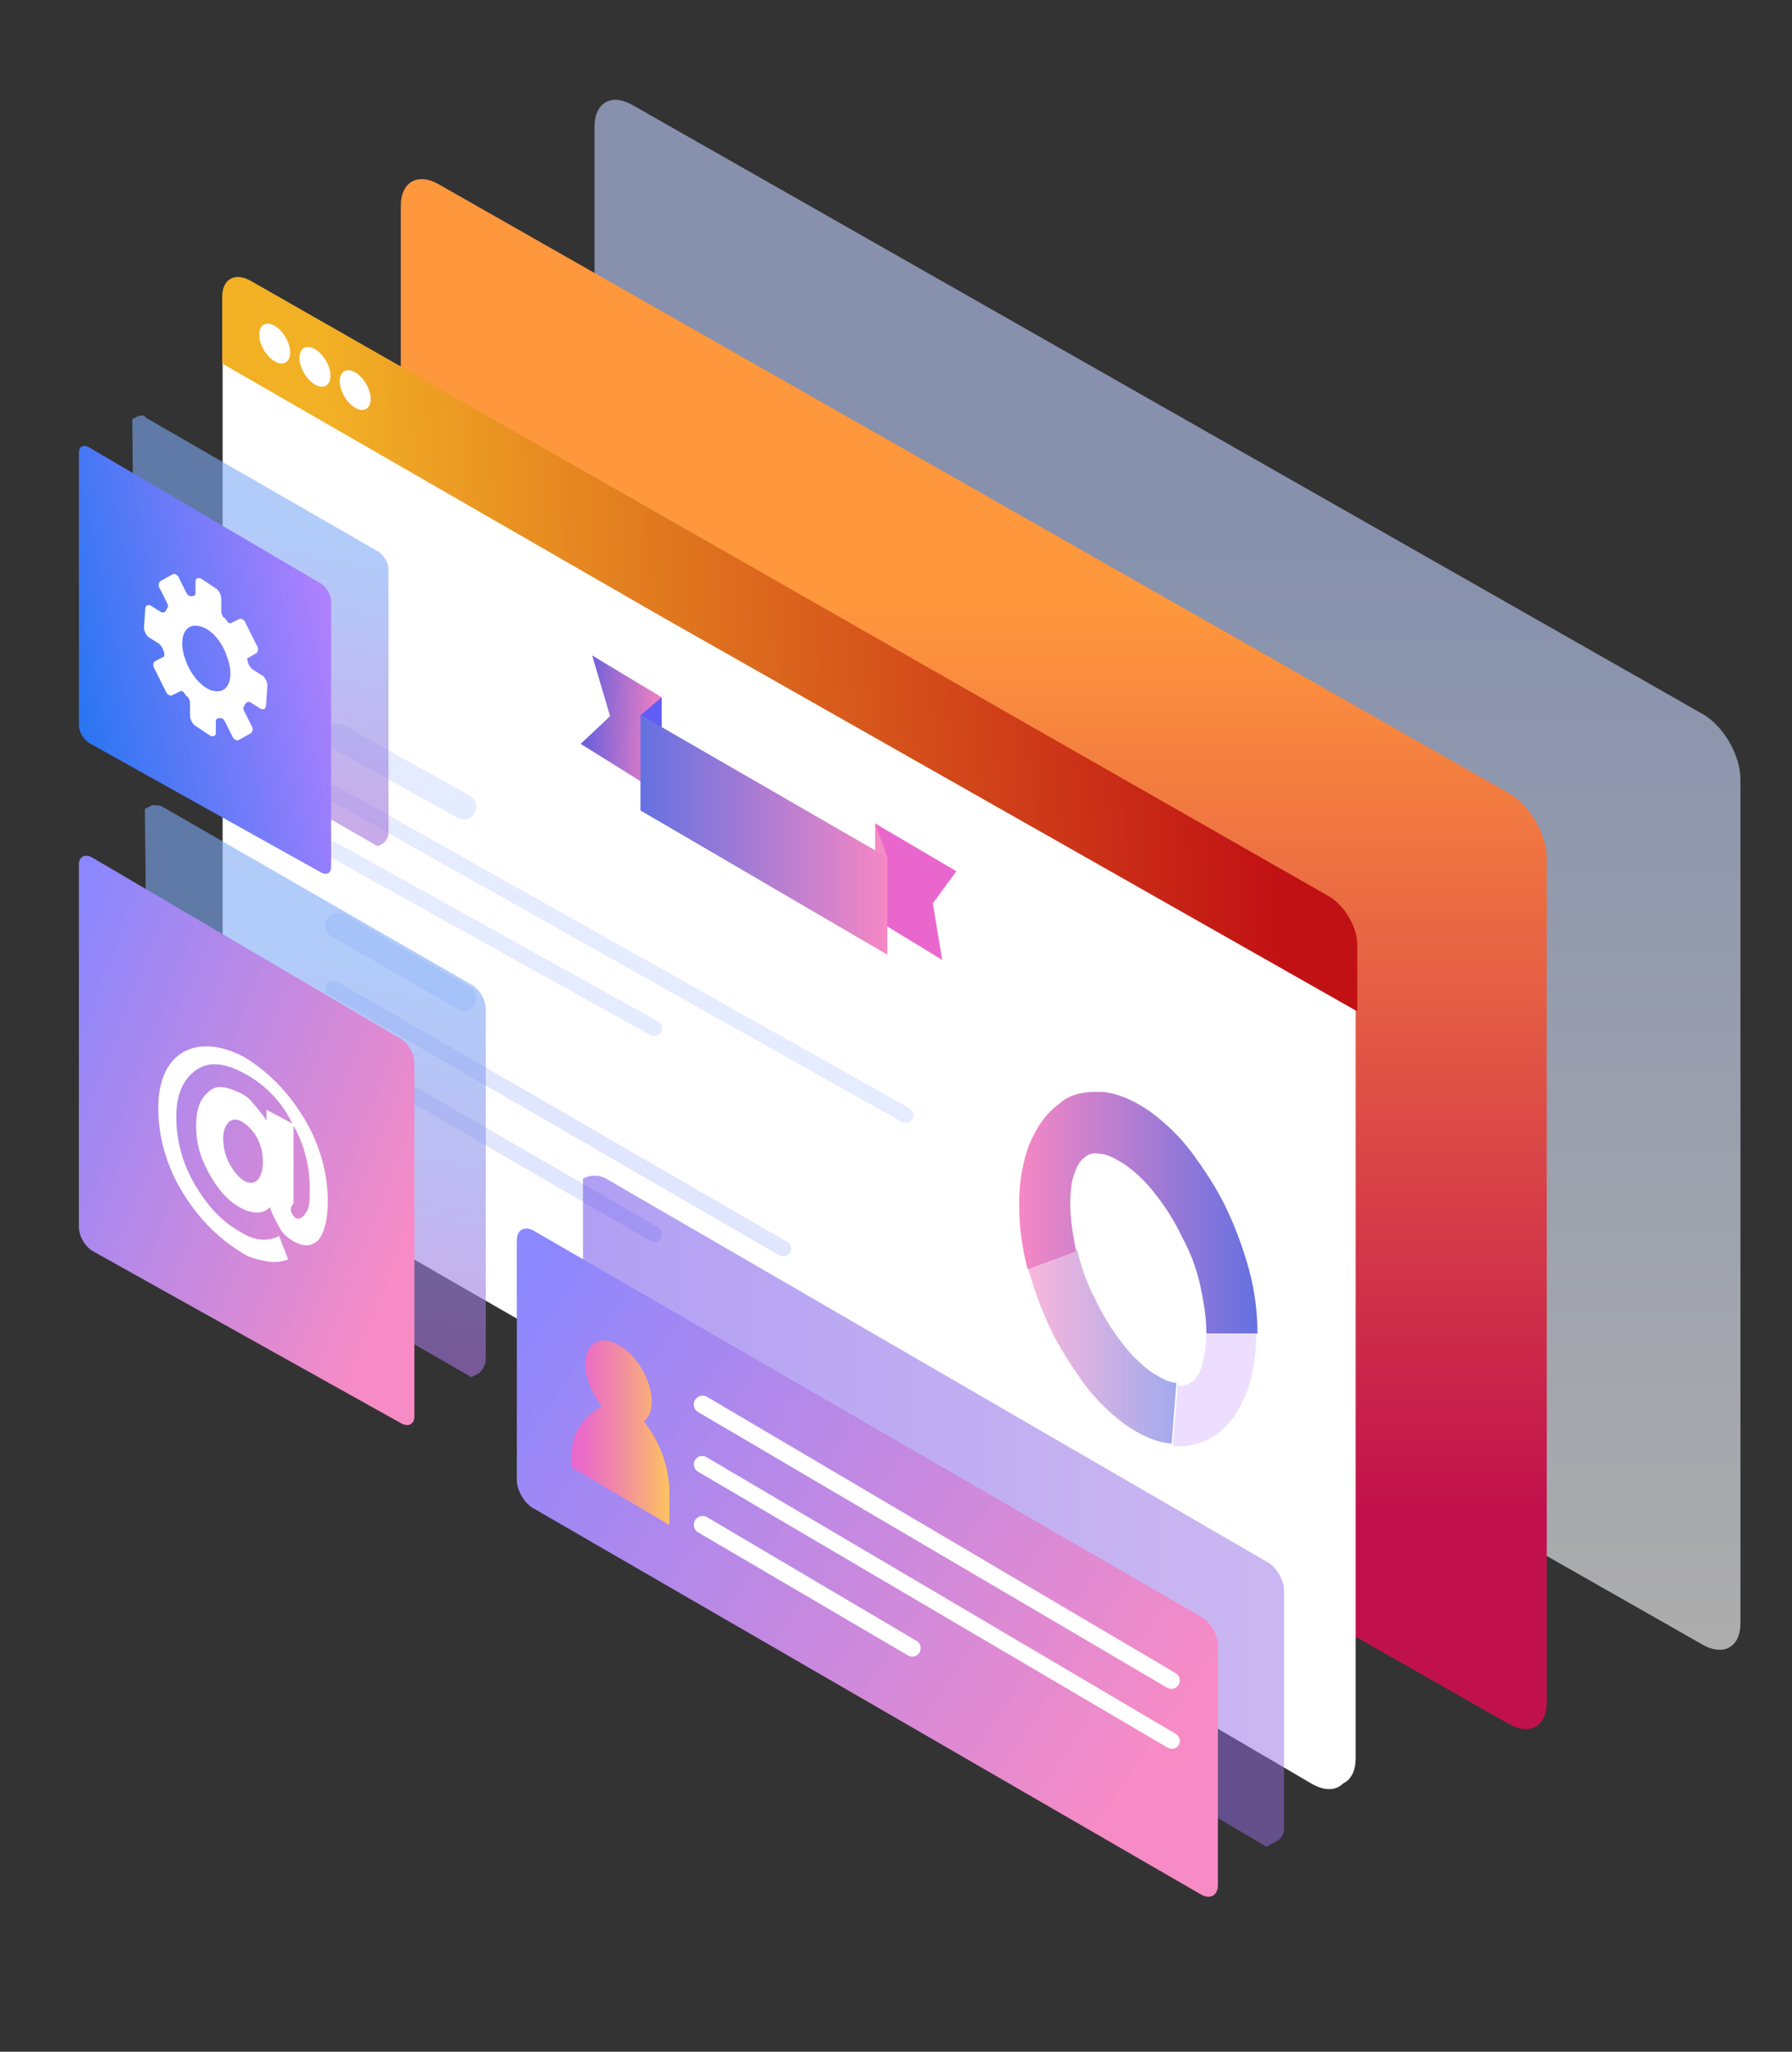 <svg height="1274" node-id="1" sillyvg="true" template-height="1274" template-width="1113" version="1.1"
     viewBox="0 0 1113 1274" width="1113" xmlns="http://www.w3.org/2000/svg" xmlns:xlink="http://www.w3.org/1999/xlink">
    <rect x="0" y="0" width="1113" height="1274" fill="#333333" stroke="none"/>
    <defs node-id="91">
        <linearGradient gradientUnits="userSpaceOnUse" id="paint0_linear_1707_19427" node-id="37" spreadMethod="pad"
                        x1="725.124" x2="725.124" y1="331.053" y2="1020">
            <stop offset="0.02" stop-color="#bfd1ff"/>
            <stop offset="1" stop-color="#ffffff"/>
        </linearGradient>
        <linearGradient gradientUnits="userSpaceOnUse" id="paint1_linear_1707_19427" node-id="40" spreadMethod="pad"
                        x1="609.124" x2="609.124" y1="365.824" y2="937.614">
            <stop offset="0.02" stop-color="#ff973d"/>
            <stop offset="1" stop-color="#c1114d"/>
        </linearGradient>
        <linearGradient gradientUnits="userSpaceOnUse" id="paint2_linear_1707_19427" node-id="43" spreadMethod="pad"
                        x1="489.611" x2="489.611" y1="465.836" y2="1106.82">
            <stop offset="0.02" stop-color="#bfd1ff"/>
            <stop offset="1" stop-color="#ffffff"/>
        </linearGradient>
        <linearGradient gradientUnits="userSpaceOnUse" id="paint3_linear_1707_19427" node-id="46" spreadMethod="pad"
                        x1="347.166" x2="411.343" y1="448.399" y2="450.996">
            <stop offset="0" stop-color="#3c54e2"/>
            <stop offset="1" stop-color="#f582c2"/>
        </linearGradient>
        <linearGradient gradientUnits="userSpaceOnUse" id="paint4_linear_1707_19427" node-id="49" spreadMethod="pad"
                        x1="543.553" x2="594.004" y1="553.675" y2="553.675">
            <stop offset="0" stop-color="#e967cd"/>
            <stop offset="1" stop-color="#e967cd"/>
        </linearGradient>
        <linearGradient gradientUnits="userSpaceOnUse" id="paint5_linear_1707_19427" node-id="52" spreadMethod="pad"
                        x1="397.766" x2="551.122" y1="518.287" y2="518.287">
            <stop offset="0" stop-color="#6571e1"/>
            <stop offset="1" stop-color="#f687c4"/>
        </linearGradient>
        <linearGradient gradientUnits="userSpaceOnUse" id="paint6_linear_1707_19427" node-id="55" spreadMethod="pad"
                        x1="730.662" x2="638.12" y1="836.463" y2="836.463">
            <stop offset="0" stop-color="#6571e1"/>
            <stop offset="1" stop-color="#f687c4"/>
        </linearGradient>
        <linearGradient gradientUnits="userSpaceOnUse" id="paint7_linear_1707_19427" node-id="58" spreadMethod="pad"
                        x1="781.004" x2="633.004" y1="753.037" y2="753.037">
            <stop offset="0" stop-color="#6571e1"/>
            <stop offset="1" stop-color="#f687c4"/>
        </linearGradient>
        <linearGradient gradientUnits="userSpaceOnUse" id="paint8_linear_1707_19427" node-id="61" spreadMethod="pad"
                        x1="242.77" x2="195.149" y1="604.474" y2="838.115">
            <stop offset="0" stop-color="#7eaaf7"/>
            <stop offset="1" stop-color="#a671da"/>
        </linearGradient>
        <linearGradient gradientUnits="userSpaceOnUse" id="paint9_linear_1707_19427" node-id="64" spreadMethod="pad"
                        x1="69.518" x2="316.213" y1="505.879" y2="600.202">
            <stop offset="0" stop-color="#8b87ff"/>
            <stop offset="1" stop-color="#f68bc6"/>
        </linearGradient>
        <linearGradient gradientUnits="userSpaceOnUse" id="paint10_linear_1707_19427" node-id="67" spreadMethod="pad"
                        x1="362.026" x2="797.404" y1="938.289" y2="938.289">
            <stop offset="0" stop-color="#623fe9"/>
            <stop offset="0.168" stop-color="#6d49e8"/>
            <stop offset="0.7" stop-color="#8c65e5"/>
            <stop offset="1" stop-color="#976fe4"/>
        </linearGradient>
        <linearGradient gradientUnits="userSpaceOnUse" id="paint11_linear_1707_19427" node-id="72" spreadMethod="pad"
                        x1="363.875" x2="767.672" y1="732.915" y2="1007.79">
            <stop offset="0" stop-color="#8b87ff"/>
            <stop offset="1" stop-color="#f68bc6"/>
        </linearGradient>
        <linearGradient gradientUnits="userSpaceOnUse" id="paint12_linear_1707_19427" node-id="75" spreadMethod="pad"
                        x1="355.429" x2="416.268" y1="889.089" y2="889.089">
            <stop offset="0" stop-color="#e967cd"/>
            <stop offset="0.159" stop-color="#eb6fc3"/>
            <stop offset="0.429" stop-color="#f086a9"/>
            <stop offset="0.772" stop-color="#f8aa7e"/>
            <stop offset="1" stop-color="#fec55e"/>
        </linearGradient>
        <linearGradient gradientUnits="userSpaceOnUse" id="paint13_linear_1707_19427" node-id="81" spreadMethod="pad"
                        x1="197.003" x2="161.063" y1="336.698" y2="512.666">
            <stop offset="0" stop-color="#7eaaf7"/>
            <stop offset="1" stop-color="#a671da"/>
        </linearGradient>
        <linearGradient gradientUnits="userSpaceOnUse" id="paint14_linear_1707_19427" node-id="84" spreadMethod="pad"
                        x1="55.564" x2="236.776" y1="521.605" y2="484.49">
            <stop offset="0.02" stop-color="#2575f2"/>
            <stop offset="1" stop-color="#b881ff"/>
        </linearGradient>
        <linearGradient gradientUnits="userSpaceOnUse" id="paint15_linear_1707_19427" node-id="87" spreadMethod="pad"
                        x1="201.409" x2="783.983" y1="401.927" y2="370.494">
            <stop offset="0.02" stop-color="#f2b025"/>
            <stop offset="1" stop-color="#c11114"/>
        </linearGradient>
    </defs>
    <path
            d="M 1081.00 483.99 C 1081.00 468.64 1070.17 450.59 1057.53 443.37 L 392.73 65.16 C 380.09 57.94 369.26 63.36 369.26 78.70 L 369.26 602.44 C 369.26 617.78 380.09 635.84 392.73 643.06 L 1057.53 1021.26 C 1070.17 1028.49 1081.00 1023.07 1081.00 1007.73 L 1081.00 483.99 Z"
            fill="url(#paint0_linear_1707_19427)" fill-opacity="0.6" fill-rule="nonzero" node-id="200" stroke="none"
            target-height="970.55" target-width="711.742" target-x="369.258" target-y="57.94"/>
    <path
            d="M 960.68 533.21 C 960.68 517.87 949.85 499.82 937.21 492.60 L 272.41 114.39 C 259.77 107.17 248.94 112.58 248.94 127.93 L 248.94 651.66 C 248.94 667.01 259.77 685.06 272.41 692.28 L 937.21 1070.49 C 949.85 1077.72 960.68 1072.30 960.68 1056.96 L 960.68 533.21 Z"
            fill="url(#paint1_linear_1707_19427)" fill-rule="nonzero" node-id="202" stroke="none" target-height="970.55"
            target-width="711.744" target-x="248.936" target-y="107.167"/>
    <path
            d="M 838.49 637.50 C 838.49 622.16 827.66 604.10 815.02 596.88 L 164.21 218.68 C 151.58 211.45 140.75 216.87 140.75 232.21 L 140.75 685.95 C 140.75 701.30 151.58 719.35 164.21 726.57 L 815.02 1107.78 C 827.66 1115.00 838.49 1109.58 838.49 1094.24 L 838.49 637.50 Z"
            fill="url(#paint2_linear_1707_19427)" fill-rule="nonzero" node-id="204" stroke="none" target-height="903.546"
            target-width="697.743" target-x="140.745" target-y="211.454"/>
    <path
            d="M 842.00 596.99 C 842.00 581.64 831.17 563.59 818.53 556.37 L 161.73 178.16 C 149.09 170.94 138.26 176.36 138.26 191.70 L 138.26 686.44 C 138.26 701.78 149.09 719.84 161.73 727.06 L 818.53 1105.26 C 831.17 1112.49 842.00 1107.07 842.00 1091.73 L 842.00 596.99 Z"
            fill="#ffffff" fill-rule="nonzero" node-id="206" stroke="none" target-height="941.55" target-width="703.743"
            target-x="138.258" target-y="170.94"/>
    <path
            d="M 202.00 574.59 C 202.00 568.55 208.54 564.78 213.77 567.80 L 291.97 613.02 C 294.38 614.42 295.87 617.00 295.87 619.78 L 295.87 619.78 C 295.87 625.80 289.36 629.55 284.15 626.55 L 205.93 581.39 C 203.50 579.99 202.00 577.40 202.00 574.59 L 202.00 574.59 Z"
            fill="#dfe6fd" fill-rule="nonzero" node-id="208" stroke="none" target-height="64.772" target-width="93.864"
            target-x="202.004" target-y="564.782"/>
    <path
            d="M 202.00 613.54 C 202.00 609.82 206.04 607.49 209.26 609.36 L 488.93 771.15 C 490.42 772.02 491.34 773.61 491.34 775.34 L 491.34 775.34 C 491.34 779.06 487.31 781.39 484.09 779.52 L 204.42 617.73 C 202.92 616.86 202.00 615.27 202.00 613.54 L 202.00 613.54 Z"
            fill="#dfe6fd" fill-rule="nonzero" node-id="210" stroke="none" target-height="173.898" target-width="289.34"
            target-x="202.004" target-y="607.491"/>
    <path
            d="M 202.00 650.69 C 202.00 646.99 206.01 644.69 209.20 646.54 L 408.79 762.19 C 410.28 763.06 411.20 764.65 411.20 766.38 L 411.20 766.38 C 411.20 770.10 407.16 772.42 403.94 770.55 L 204.39 654.84 C 202.91 653.98 202.00 652.40 202.00 650.69 L 202.00 650.69 Z"
            fill="#dfe6fd" fill-rule="nonzero" node-id="212" stroke="none" target-height="127.736" target-width="209.193"
            target-x="202.004" target-y="644.687"/>
    <path
            d="M 202.00 457.47 C 202.00 451.43 208.49 447.62 213.77 450.55 L 291.82 494.02 C 294.32 495.42 295.87 498.05 295.87 500.91 L 295.87 500.91 C 295.87 506.92 289.41 510.72 284.15 507.80 L 206.07 464.38 C 203.56 462.99 202.00 460.34 202.00 457.47 L 202.00 457.47 Z"
            fill="#e5ecff" fill-rule="nonzero" node-id="214" stroke="none" target-height="63.105" target-width="93.864"
            target-x="202.004" target-y="447.615"/>
    <path
            d="M 202.00 492.48 C 202.00 488.76 206.01 486.41 209.26 488.24 L 564.86 688.15 C 566.39 689.02 567.34 690.64 567.34 692.40 L 567.34 692.40 C 567.34 696.12 563.33 698.47 560.09 696.64 L 204.49 496.73 C 202.95 495.86 202.00 494.24 202.00 492.48 L 202.00 492.48 Z"
            fill="#e5ecff" fill-rule="nonzero" node-id="216" stroke="none" target-height="212.056" target-width="365.34"
            target-x="202.004" target-y="486.412"/>
    <path
            d="M 202.00 527.60 C 202.00 523.91 205.97 521.57 209.20 523.37 L 408.69 634.20 C 410.24 635.06 411.20 636.69 411.20 638.46 L 411.20 638.46 C 411.20 642.18 407.20 644.54 403.94 642.73 L 204.50 531.84 C 202.96 530.98 202.00 529.36 202.00 527.60 L 202.00 527.60 Z"
            fill="#e5ecff" fill-rule="nonzero" node-id="218" stroke="none" target-height="122.966" target-width="209.193"
            target-x="202.004" target-y="521.572"/>
    <path d="M 367.79 407.00 L 410.97 432.97 L 410.97 493.29 L 360.67 461.90 L 378.92 444.69 L 367.79 407.00 Z"
          fill="url(#paint3_linear_1707_19427)" fill-rule="nonzero" node-id="220" stroke="none" target-height="86.286"
          target-width="50.303" target-x="360.669" target-y="407"/>
    <path d="M 397.77 444.17 L 410.97 475.70 L 410.97 432.97 L 397.77 444.17 Z" fill="#615cf5" fill-rule="nonzero"
          node-id="222" stroke="none" target-height="42.735" target-width="13.206" target-x="397.766"
          target-y="432.968"/>
    <path d="M 543.55 511.31 L 594.00 540.99 L 579.39 560.95 L 585.17 596.04 L 543.55 570.67 L 543.55 511.31 Z"
          fill="url(#paint4_linear_1707_19427)" fill-rule="nonzero" node-id="224" stroke="none" target-height="84.727"
          target-width="50.451" target-x="543.553" target-y="511.312"/>
    <path d="M 551.12 532.38 L 543.55 511.31 L 543.55 548.11 L 551.12 532.38 Z" fill="#f68cc7" fill-rule="nonzero"
          node-id="226" stroke="none" target-height="36.799" target-width="7.568" target-x="543.553"
          target-y="511.312"/>
    <path d="M 397.77 443.87 L 551.12 532.38 L 551.12 592.78 L 397.77 503.23 L 397.77 443.87 Z"
          fill="url(#paint5_linear_1707_19427)" fill-rule="nonzero" node-id="228" stroke="none"
          target-height="148.905" target-width="153.356" target-x="397.766" target-y="443.872"/>
    <path
            d="M 749.17 828.29 L 780.26 828.29 C 780.26 842.36 778.04 854.20 774.34 864.57 C 769.90 875.67 763.98 884.55 755.83 890.48 C 747.69 896.40 738.07 898.62 728.44 897.88 L 731.40 860.12 C 735.10 860.86 738.07 860.12 740.29 857.90 C 742.51 856.42 744.73 853.46 746.21 849.02 C 747.69 843.84 749.17 836.43 749.17 828.29 Z"
            fill="#eddeff" fill-rule="nonzero" node-id="230" stroke="none" target-height="70.333" target-width="51.823"
            target-x="728.441" target-y="828.288"/>
    <path
            d="M 669.21 776.47 C 671.43 786.83 675.14 797.20 680.32 806.82 C 684.76 816.44 690.68 826.07 696.61 833.47 C 702.53 841.62 709.19 847.54 715.12 851.98 C 721.04 855.68 726.22 858.64 730.66 858.64 L 727.70 896.40 C 718.08 895.66 708.45 891.22 698.83 884.55 C 689.94 877.89 681.06 869.75 672.91 858.64 C 665.51 848.28 658.11 837.17 652.19 824.59 C 646.26 812.00 641.82 799.42 638.12 786.09 L 669.21 776.47 Z"
            fill="url(#paint6_linear_1707_19427)" fill-opacity="0.6" fill-rule="nonzero" node-id="232" stroke="none"
            target-height="119.934" target-width="92.542" target-x="638.12" target-y="776.466"/>
    <path
            d="M 679.82 678.00 C 681.33 678.00 682.84 678.00 684.35 678.00 C 694.17 678.74 703.98 683.17 713.80 689.82 C 722.86 696.47 731.92 704.60 740.23 715.68 C 747.78 726.03 755.33 737.11 761.37 749.67 C 767.41 762.24 771.94 774.80 775.72 788.10 C 779.49 802.14 781.00 815.44 781.00 828.00 L 749.29 828.00 C 749.29 819.13 747.78 808.79 745.51 798.44 C 743.25 788.10 739.47 777.75 734.19 768.15 C 729.66 758.54 723.62 748.94 717.58 741.55 C 711.53 733.42 704.74 727.51 698.70 723.07 C 692.66 719.38 687.37 716.42 682.84 716.42 C 679.07 715.68 676.04 716.42 673.78 718.64 C 671.51 720.12 669.25 723.07 667.74 727.51 C 665.47 732.68 664.72 740.07 664.72 747.46 C 664.72 756.33 666.23 766.67 668.49 777.01 L 638.29 788.10 C 634.51 774.06 633.00 760.76 633.00 747.46 C 633.00 733.42 635.27 721.60 639.04 711.25 C 643.58 700.17 649.62 691.30 657.92 685.39 C 663.21 680.22 671.51 678.00 679.82 678.00 Z"
            fill="url(#paint7_linear_1707_19427)" fill-rule="nonzero" node-id="234" stroke="none" target-height="150"
            target-width="148" target-x="633.004" target-y="678"/>
    <path
            d="M 94.48 500.00 L 90.00 502.24 L 92.24 729.65 C 92.24 735.25 95.61 740.85 100.09 744.21 L 292.76 855.11 L 295.00 853.99 C 298.37 852.87 301.73 848.39 301.73 843.91 L 301.73 626.59 C 301.73 620.98 298.37 615.38 293.88 612.02 L 101.21 501.12 C 100.09 500.00 96.73 500.00 94.48 500.00 Z"
            fill="url(#paint8_linear_1707_19427)" fill-opacity="0.6" fill-rule="nonzero" node-id="236" stroke="none"
            target-height="355.111" target-width="211.722" target-x="90.004" target-y="500"/>
    <path
            d="M 56.85 532.24 C 52.36 530.00 49.00 532.24 49.00 536.72 L 49.00 761.89 C 49.00 767.49 52.36 773.09 56.85 776.45 L 249.52 883.99 C 254.00 886.23 257.37 883.99 257.37 879.51 L 257.37 659.95 C 257.37 654.35 254.00 648.75 249.52 645.38 L 56.85 532.24 Z"
            fill="url(#paint9_linear_1707_19427)" fill-rule="nonzero" node-id="238" stroke="none" target-height="356.231"
            target-width="208.362" target-x="49.004" target-y="530.001"/>
    <path
            d="M 183.43 756.28 C 185.67 757.40 187.91 756.28 190.15 752.92 C 192.39 749.56 192.39 745.08 192.39 738.36 C 192.39 723.80 189.03 710.36 181.19 696.91 C 174.47 683.47 164.39 673.39 152.06 666.67 C 139.74 659.95 129.66 658.83 121.82 664.43 C 113.98 670.03 109.50 678.99 109.50 693.55 C 109.50 707.00 112.86 721.56 120.70 735.00 C 128.54 748.44 137.50 758.52 149.82 765.25 C 158.79 770.85 166.63 770.85 173.35 767.49 L 178.95 782.05 C 175.59 783.17 171.11 784.29 165.51 783.17 C 159.91 782.05 154.31 780.93 149.82 777.57 C 135.26 768.61 122.94 756.28 112.86 739.48 C 102.78 722.68 98.29 704.75 98.29 687.95 C 98.29 671.15 103.89 658.83 113.98 653.22 C 124.06 647.62 137.50 648.74 152.06 656.59 C 166.63 665.55 178.95 677.87 189.03 694.67 C 199.11 711.48 203.59 729.40 203.59 746.20 C 203.59 757.40 201.35 765.25 197.99 769.73 C 193.51 774.21 189.03 774.21 182.31 770.85 C 178.95 768.61 175.59 766.37 173.35 761.89 C 171.11 757.40 168.87 754.04 167.75 749.56 C 163.27 754.04 156.55 754.04 148.70 749.56 C 140.86 745.08 135.26 738.36 129.66 728.28 C 124.06 718.20 121.82 709.24 121.82 699.15 C 121.82 689.07 124.06 682.35 129.66 677.87 C 134.14 673.39 140.86 674.51 149.82 678.99 C 152.06 680.11 155.43 682.35 157.67 685.71 C 159.91 687.95 162.15 691.31 163.27 692.43 L 165.51 695.79 L 165.51 689.07 L 182.31 698.03 L 182.31 747.32 C 178.95 750.68 181.19 754.04 183.43 756.28 Z M 163.27 721.56 C 163.27 715.96 162.15 711.48 159.91 707.00 C 157.67 702.51 154.31 699.15 150.94 696.91 C 147.58 694.67 144.22 694.67 141.98 696.91 C 139.74 699.15 138.62 702.51 138.62 707.00 C 138.62 711.48 139.74 717.08 141.98 721.56 C 144.22 726.04 147.58 730.52 150.94 732.76 C 154.31 735.00 157.67 735.00 159.91 732.76 C 162.15 730.52 163.27 726.04 163.27 721.56 Z"
            fill="#ffffff" fill-rule="nonzero" node-id="240" stroke="none" target-height="136.668" target-width="105.301"
            target-x="98.294" target-y="647.623"/>
    <path
            d="M 362.08 731.91 L 362.08 884.95 C 362.08 891.63 366.94 899.52 372.40 902.56 L 786.58 1146.69 L 793.26 1143.05 C 795.69 1141.84 797.51 1138.80 797.51 1135.76 L 797.51 987.58 C 797.51 980.90 792.66 973.00 787.19 969.97 L 375.44 731.30 C 371.19 729.48 366.33 729.48 362.08 731.91 Z"
            fill="url(#paint10_linear_1707_19427)" fill-opacity="0.5" fill-rule="nonzero" node-id="242" stroke="none"
            target-height="417.213" target-width="435.436" target-x="362.078" target-y="729.477"/>
    <path
            d="M 331.33 764.12 C 325.86 761.08 321.00 763.51 321.00 770.19 L 321.00 918.98 C 321.00 925.66 325.86 933.56 331.33 936.59 L 746.12 1176.48 C 751.58 1179.51 756.44 1177.09 756.44 1170.41 L 756.44 1021.62 C 756.44 1014.94 751.58 1007.04 746.12 1004.00 L 331.33 764.12 Z"
            fill="url(#paint11_linear_1707_19427)" fill-rule="nonzero" node-id="244" stroke="none" target-height="418.427"
            target-width="435.437" target-x="321.004" target-y="761.083"/>
    <path
            d="M 430.93 872.12 C 430.93 867.87 435.55 865.23 439.21 867.39 L 730.18 1038.92 C 731.78 1039.87 732.76 1041.58 732.76 1043.44 L 732.76 1043.44 C 732.76 1047.49 728.36 1050.01 724.86 1047.95 L 433.64 876.85 C 431.96 875.86 430.93 874.06 430.93 872.12 L 430.93 872.12 Z"
            fill="#ffffff" fill-rule="nonzero" node-id="246" stroke="none" target-height="184.782"
            target-width="301.829" target-x="430.927" target-y="865.228"/>
    <path
            d="M 430.93 909.31 C 430.93 905.26 435.33 902.75 438.81 904.80 L 730.31 1076.65 C 731.83 1077.55 732.76 1079.18 732.76 1080.94 L 732.76 1080.94 C 732.76 1084.79 728.58 1087.18 725.26 1085.23 L 433.51 913.82 C 431.91 912.88 430.93 911.16 430.93 909.31 L 430.93 909.31 Z"
            fill="#ffffff" fill-rule="nonzero" node-id="248" stroke="none" target-height="184.43"
            target-width="301.829" target-x="430.927" target-y="902.75"/>
    <path
            d="M 430.93 946.81 C 430.93 942.57 435.55 939.93 439.20 942.09 L 569.24 1018.88 C 570.84 1019.82 571.82 1021.54 571.82 1023.40 L 571.82 1023.40 C 571.82 1027.45 567.42 1029.97 563.92 1027.92 L 433.64 951.54 C 431.96 950.56 430.93 948.76 430.93 946.81 L 430.93 946.81 Z"
            fill="#ffffff" fill-rule="nonzero" node-id="250" stroke="none" target-height="90.042" target-width="140.894"
            target-x="430.927" target-y="939.928"/>
    <path
            d="M 399.95 882.54 C 402.99 880.12 404.81 875.86 404.81 870.40 C 404.81 857.64 395.70 841.25 384.16 835.17 C 373.23 828.49 363.52 833.96 363.52 846.71 C 363.52 855.82 367.77 865.54 373.84 873.43 C 362.91 878.90 355.01 889.83 355.01 903.19 L 355.01 911.09 L 415.74 946.92 L 415.74 929.91 C 416.35 912.30 410.28 895.90 399.95 882.54 Z"
            fill="url(#paint12_linear_1707_19427)" fill-rule="nonzero" node-id="252" stroke="none" target-height="118.424"
            target-width="61.337" target-x="355.014" target-y="828.494"/>
    <path
            d="M 85.53 258.55 L 82.17 260.24 L 83.85 431.18 C 83.85 435.39 86.38 439.60 89.74 442.13 L 234.59 525.50 L 236.27 524.65 C 238.80 523.81 241.32 520.45 241.32 517.08 L 241.32 353.71 C 241.32 349.50 238.80 345.29 235.43 342.76 L 90.59 259.39 C 89.74 257.71 88.06 257.71 85.53 258.55 Z"
            fill="url(#paint13_linear_1707_19427)" fill-opacity="0.6" fill-rule="nonzero" node-id="254" stroke="none"
            target-height="267.786" target-width="159.156" target-x="82.166" target-y="257.711"/>
    <path
            d="M 54.89 277.53 C 51.53 275.84 49.00 277.53 49.00 280.89 L 49.00 450.16 C 49.00 454.37 51.53 458.58 54.89 461.10 L 199.74 541.95 C 203.10 543.63 205.63 541.95 205.63 538.58 L 205.63 373.53 C 205.63 369.31 203.10 365.11 199.74 362.58 L 54.89 277.53 Z"
            fill="url(#paint14_linear_1707_19427)" fill-rule="nonzero" node-id="256" stroke="none" target-height="267.786"
            target-width="156.63" target-x="49" target-y="275.843"/>
    <path
            d="M 153.42 408.89 L 159.32 405.52 C 160.16 404.68 161.00 403.00 159.32 400.47 L 152.58 387.00 C 151.74 384.47 149.21 383.63 148.37 384.47 L 143.32 387.00 C 142.47 387.00 141.63 387.00 140.79 385.31 C 139.95 384.47 139.95 383.63 139.10 383.63 C 138.26 382.79 137.42 381.10 137.42 379.42 L 137.42 371.84 C 137.42 370.16 136.58 367.63 134.90 365.95 L 124.79 359.21 C 123.11 358.37 121.42 359.21 121.42 360.89 L 121.42 368.47 C 121.42 369.31 120.58 370.16 119.74 370.16 C 118.89 370.16 118.05 370.16 118.05 370.16 C 117.21 370.16 116.37 369.31 115.53 367.63 L 111.32 359.21 C 110.47 356.68 107.95 355.84 107.11 356.68 L 99.53 360.89 C 98.68 361.74 97.84 363.42 99.53 365.95 L 103.74 374.37 C 104.58 376.05 104.58 376.89 103.74 377.74 C 103.74 378.58 102.89 378.58 102.89 379.42 C 102.89 380.26 101.21 380.26 100.37 380.26 L 93.63 376.05 C 91.95 375.21 90.26 376.05 90.26 377.74 L 89.42 389.52 C 89.42 391.21 90.26 393.74 91.95 395.42 L 98.69 399.63 C 99.53 400.47 100.37 401.31 101.21 403.00 C 101.21 403.84 102.05 404.68 102.05 405.52 C 102.05 407.21 102.05 408.05 101.21 408.05 L 96.16 410.58 C 95.32 411.42 94.47 413.10 96.16 415.63 L 102.89 429.10 C 103.74 431.63 106.26 432.47 107.11 431.63 L 112.16 429.10 C 113.00 429.10 113.84 429.10 114.69 430.79 C 115.53 431.63 115.53 432.47 116.37 432.47 C 117.21 433.31 118.05 435.00 118.05 436.68 L 118.05 444.26 C 118.05 445.94 118.89 448.47 120.58 450.15 L 130.68 456.89 C 132.37 457.73 134.05 456.89 134.05 455.21 L 134.05 447.63 C 134.05 446.79 134.90 445.94 135.74 445.94 C 136.58 445.94 137.42 445.94 137.42 445.94 C 138.26 445.94 139.10 446.79 139.95 448.47 L 144.16 456.89 C 145.00 459.42 147.53 460.26 148.37 459.42 L 155.95 455.21 C 156.79 454.37 157.63 452.68 155.95 450.15 L 151.74 441.74 C 150.90 440.05 150.90 439.21 151.74 438.37 C 151.74 437.52 152.58 437.52 152.58 436.68 C 153.42 435.84 154.26 435.84 155.10 435.84 L 161.84 440.05 C 163.53 440.89 165.21 440.05 165.21 438.37 L 166.05 425.74 C 166.05 424.05 165.21 421.52 163.53 419.84 L 156.79 415.63 C 155.95 414.79 155.10 413.94 154.26 412.26 L 153.42 408.89 Z M 115.53 410.58 C 110.47 397.95 113.84 387.00 123.11 388.68 C 129.84 389.52 137.42 397.10 140.79 407.21 C 145.84 419.84 142.47 430.79 133.21 429.10 C 126.47 428.26 118.89 419.84 115.53 410.58 Z"
            fill="#ffffff" fill-rule="nonzero" node-id="258" stroke="none" target-height="104.42"
            target-width="76.631" target-x="89.422" target-y="355.841"/>
    <path
            d="M 409.43 382.06 L 843.00 628.00 L 843.00 586.62 C 843.00 575.53 835.04 562.05 825.25 556.47 L 155.75 174.40 C 145.94 168.83 138.00 173.28 138.00 184.37 L 138.00 225.74"
            fill="url(#paint15_linear_1707_19427)" fill-rule="nonzero" node-id="260" stroke="none" target-height="459.166"
            target-width="705" target-x="138" target-y="168.834"/>
    <path
            d="M 211.01 236.66 C 211.01 242.75 215.32 250.17 220.62 253.24 C 225.92 256.31 230.23 253.85 230.23 247.78 C 230.23 241.70 225.93 234.27 220.62 231.21 C 215.31 228.15 211.01 230.57 211.01 236.66 Z"
            fill="#ffffff" fill-rule="nonzero" node-id="262" stroke="none" target-height="28.165"
            target-width="19.214" target-x="211.013" target-y="228.146"/>
    <path
            d="M 186.01 222.22 C 186.01 228.31 190.31 235.73 195.61 238.80 C 200.91 241.87 205.23 239.41 205.23 233.34 C 205.23 227.26 200.93 219.82 195.61 216.76 C 190.30 213.70 186.01 216.13 186.01 222.22 Z"
            fill="#ffffff" fill-rule="nonzero" node-id="264" stroke="none" target-height="28.176"
            target-width="19.224" target-x="186.007" target-y="213.698"/>
    <path
            d="M 161.00 207.78 C 161.00 213.88 165.31 221.31 170.61 224.37 C 175.91 227.43 180.22 224.98 180.22 218.90 C 180.22 212.82 175.92 205.38 170.61 202.32 C 165.29 199.26 161.00 201.70 161.00 207.78 Z"
            fill="#ffffff" fill-rule="nonzero" node-id="266" stroke="none" target-height="28.165"
            target-width="19.225" target-x="161" target-y="199.26"/>
</svg>
